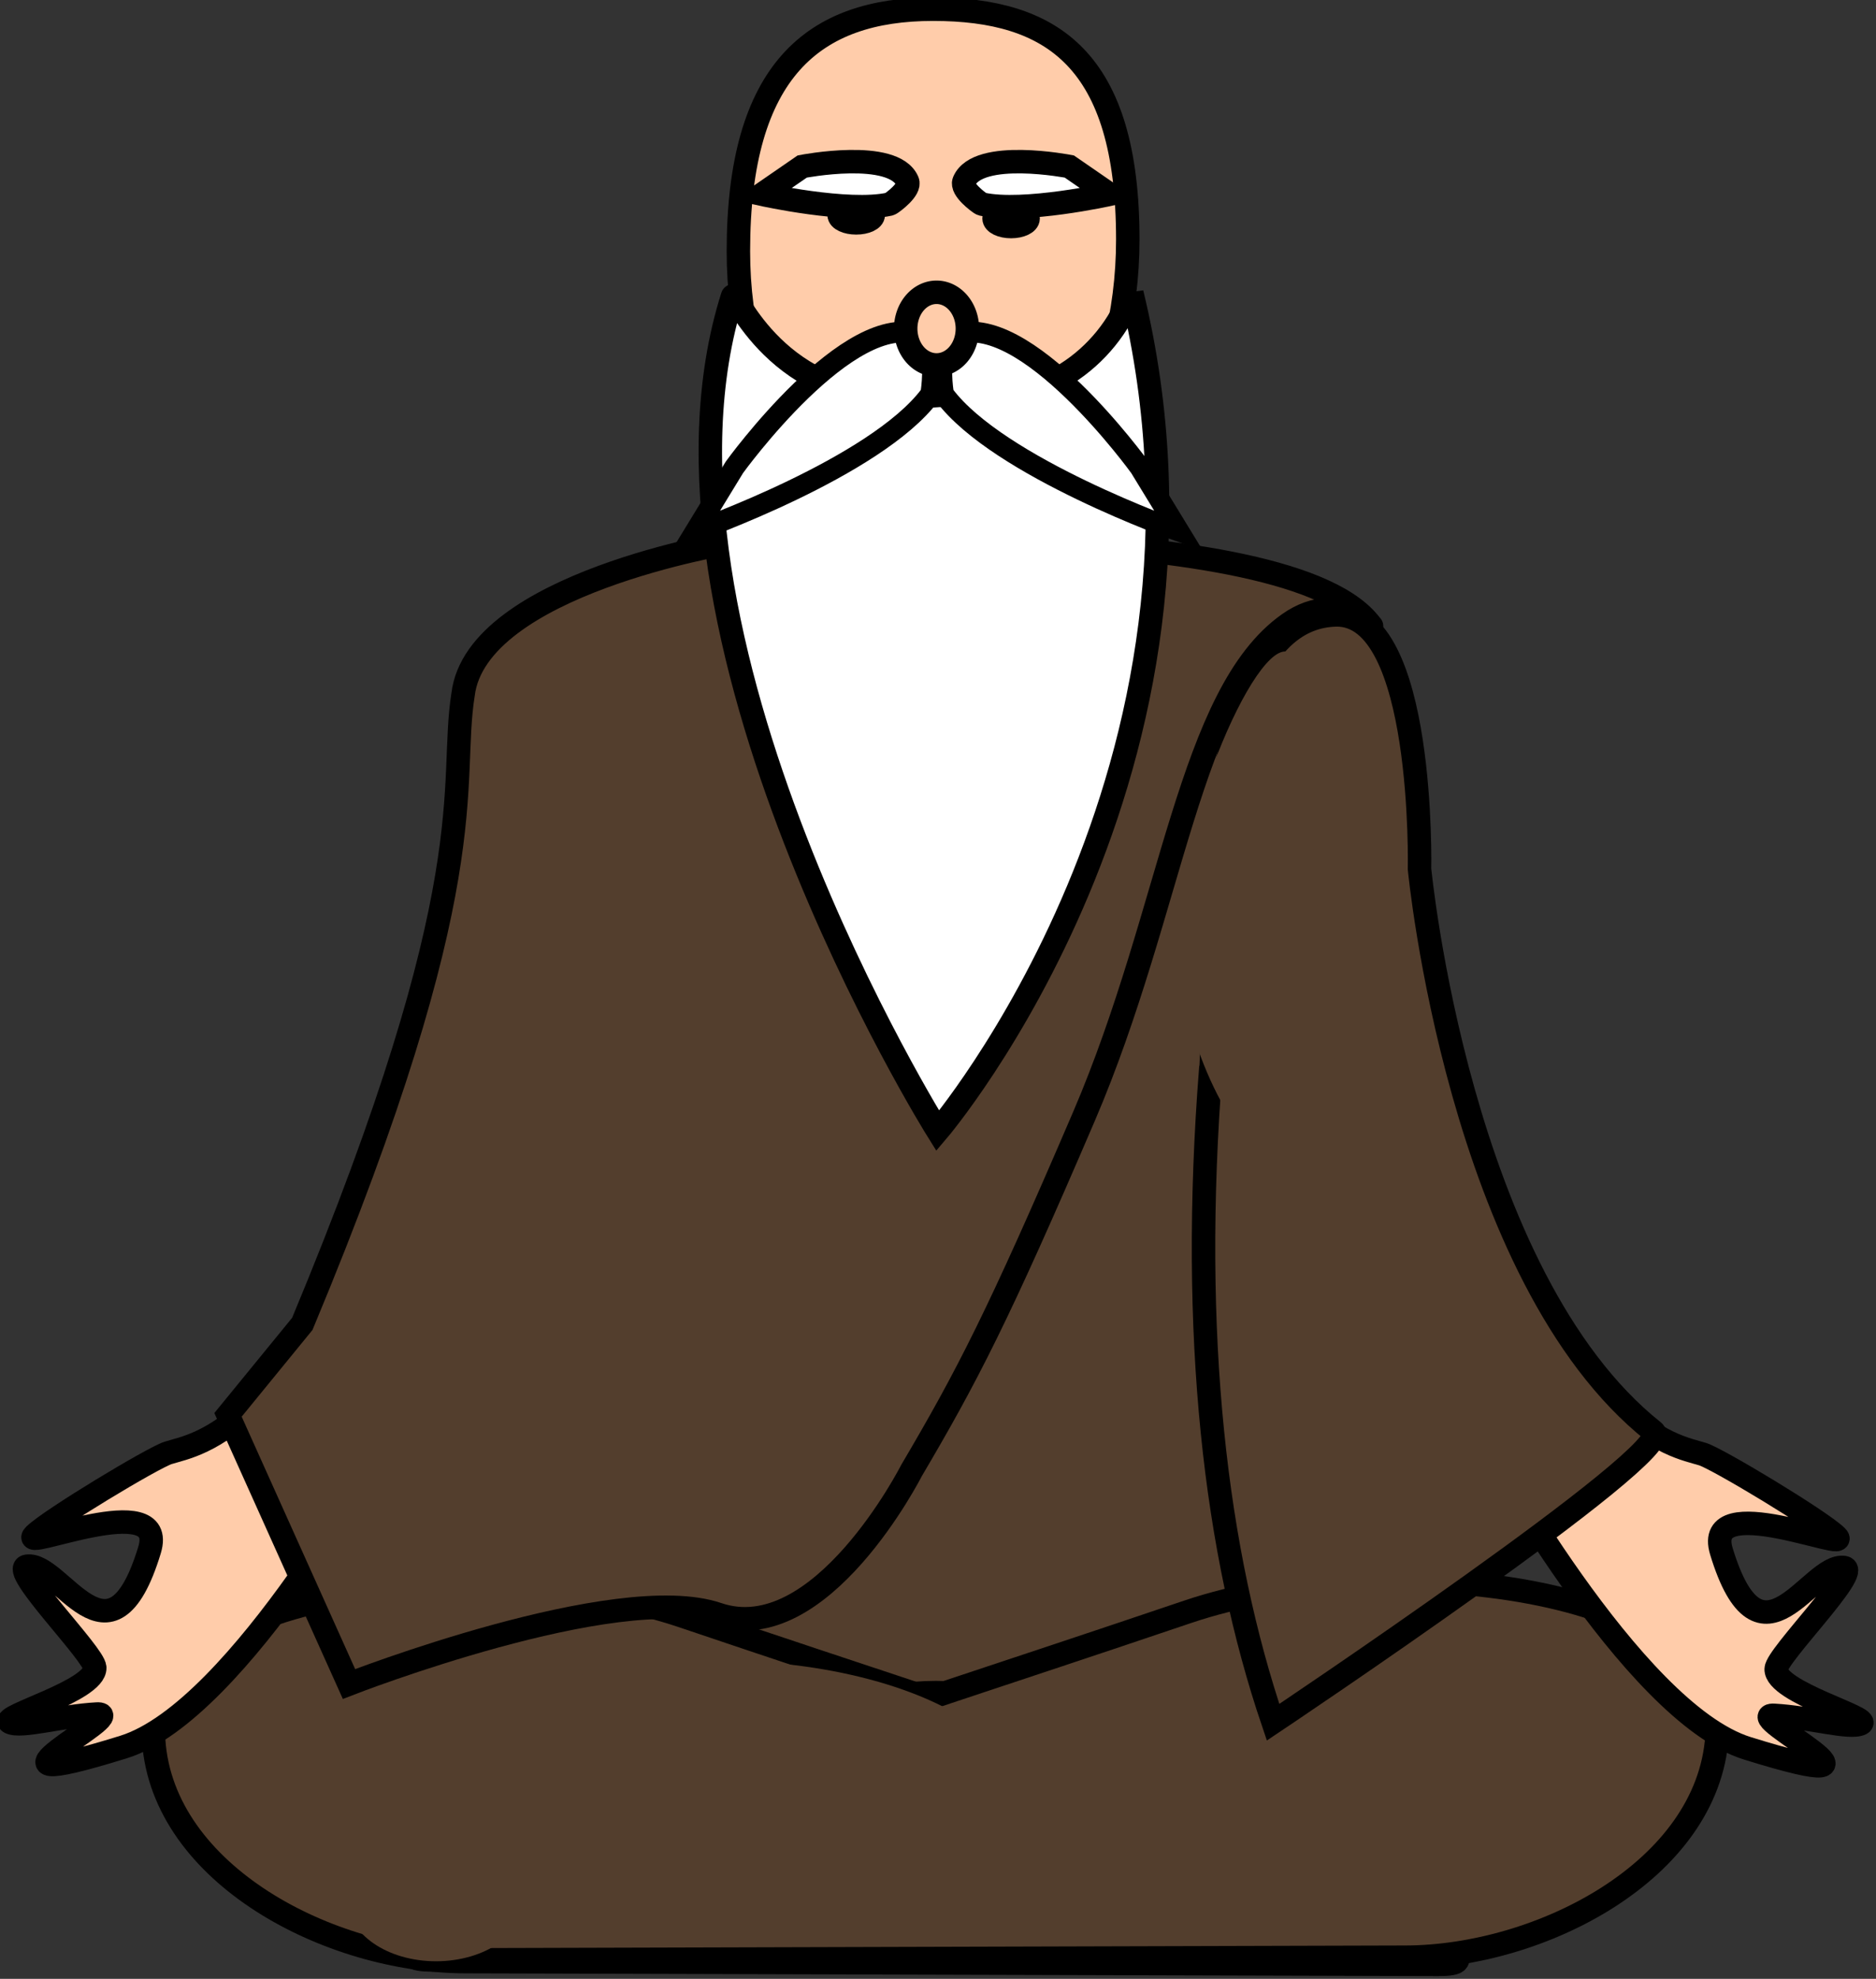 <?xml version="1.0" encoding="UTF-8" standalone="no"?>
<!-- Created with Inkscape (http://www.inkscape.org/) -->

<svg
   width="8.003mm"
   height="8.441mm"
   viewBox="0 0 8.003 8.441"
   version="1.1"
   id="svg1"
   xml:space="preserve"
   inkscape:version="1.3.2 (091e20e, 2023-11-25, custom)"
   sodipodi:docname="drawing.svg"
   inkscape:export-filename="mountain.svg"
   inkscape:export-xdpi="85.521889"
   inkscape:export-ydpi="85.521889"
   xmlns:inkscape="http://www.inkscape.org/namespaces/inkscape"
   xmlns:sodipodi="http://sodipodi.sourceforge.net/DTD/sodipodi-0.dtd"
   xmlns="http://www.w3.org/2000/svg"
   xmlns:svg="http://www.w3.org/2000/svg"><rect x="0" y="0" width="8.003" height="8.441" fill="#333333" stroke="none"/><sodipodi:namedview
     id="namedview1"
     pagecolor="#ffffff"
     bordercolor="#000000"
     borderopacity="0.25"
     inkscape:showpageshadow="2"
     inkscape:pageopacity="0.0"
     inkscape:pagecheckerboard="0"
     inkscape:deskcolor="#d1d1d1"
     inkscape:document-units="mm"
     showguides="true"
     inkscape:zoom="45.254835"
     inkscape:cx="567.28745"
     inkscape:cy="39.984678"
     inkscape:window-width="2560"
     inkscape:window-height="1369"
     inkscape:window-x="-8"
     inkscape:window-y="-8"
     inkscape:window-maximized="1"
     inkscape:current-layer="g20"
     inkscape:export-bgcolor="#ffffff1c"><sodipodi:guide
       position="33.124,229.655"
       orientation="0,-1"
       id="guide10"
       inkscape:locked="false" /><sodipodi:guide
       position="29.958,229.844"
       orientation="1,0"
       id="guide11"
       inkscape:locked="false" /><sodipodi:guide
       position="42.859,227.493"
       orientation="1,0"
       id="guide27"
       inkscape:locked="false" /><sodipodi:guide
       position="12.45,85.449"
       orientation="1,0"
       id="guide38"
       inkscape:locked="false" /><sodipodi:guide
       position="20.472,84.163"
       orientation="1,0"
       id="guide39"
       inkscape:locked="false" /><sodipodi:guide
       position="16.473,85.215"
       orientation="1,0"
       id="guide40"
       inkscape:locked="false" /><sodipodi:guide
       position="15.639,85.708"
       orientation="0,-1"
       id="guide41"
       inkscape:locked="false" /><sodipodi:guide
       position="14.681,85.502"
       orientation="0,-1"
       id="guide42"
       inkscape:locked="false" /><sodipodi:guide
       position="15.064,85.169"
       orientation="0,-1"
       id="guide43"
       inkscape:locked="false" /></sodipodi:namedview><defs
     id="defs1"><inkscape:path-effect
       effect="powerclip"
       id="path-effect64"
       is_visible="true"
       lpeversion="1"
       inverse="true"
       flatten="false"
       hide_clip="false"
       message="Use fill-rule evenodd on &lt;b&gt;fill and stroke&lt;/b&gt; dialog if no flatten result after convert clip to paths." /><inkscape:path-effect
       effect="powerclip"
       id="path-effect62"
       is_visible="true"
       lpeversion="1"
       inverse="true"
       flatten="false"
       hide_clip="false"
       message="Use fill-rule evenodd on &lt;b&gt;fill and stroke&lt;/b&gt; dialog if no flatten result after convert clip to paths." /><inkscape:path-effect
       effect="powerclip"
       id="path-effect60"
       is_visible="true"
       lpeversion="1"
       inverse="true"
       flatten="false"
       hide_clip="false"
       message="Use fill-rule evenodd on &lt;b&gt;fill and stroke&lt;/b&gt; dialog if no flatten result after convert clip to paths." /><clipPath
       clipPathUnits="userSpaceOnUse"
       id="clipath_lpe_path-effect60"><rect
         style="display:none;fill:#9f87af;fill-opacity:1;stroke-width:0.235"
         id="rect70"
         width="136.497"
         height="120.784"
         x="12.841"
         y="67.365"
         sodipodi:type="rect"
         d="M 12.841,67.365 H 149.338 V 188.149 H 12.841 Z" /><path
         id="lpe_path-effect60"
         style="display:inline;fill:#9f87af;fill-opacity:1;stroke-width:0.235"
         class="powerclip"
         d="M 19.077,99.346 H 234.923 v 84.513 H 19.077 Z M 12.841,67.365 V 188.149 H 149.338 V 67.365 Z" /></clipPath><clipPath
       clipPathUnits="userSpaceOnUse"
       id="clipath_lpe_path-effect64"><rect
         style="display:none;fill:#9f87af;fill-opacity:1;stroke-width:0.235"
         id="rect72"
         width="81.148"
         height="109.292"
         x="342.288"
         y="84.513"
         sodipodi:type="rect"
         d="m 342.288,84.513 h 81.148 V 193.805 h -81.148 z" /><path
         id="lpe_path-effect64"
         style="display:inline;fill:#9f87af;fill-opacity:1;stroke-width:0.235"
         class="powerclip"
         d="M 204.831,99.246 H 420.676 V 183.759 H 204.831 Z M 342.288,84.513 V 193.805 h 81.148 V 84.513 Z" /></clipPath></defs><g
     inkscape:label="Layer 1"
     inkscape:groupmode="layer"
     id="layer1"
     transform="translate(-133.94,-118.026)"><rect
       style="display:none;fill:#83c9f4;fill-opacity:1;stroke-width:0.265"
       id="rect77"
       width="224.693"
       height="186.34"
       x="-12.348"
       y="-4.677" /><path
       id="path9"
       d="M 163.834,185.147 C 0,0 0,0 163.834,185.147 Z"
       style="display:none;fill:#ffccaa;stroke:#000000;stroke-width:0.317;stroke-dasharray:none;stroke-opacity:1;paint-order:stroke fill markers"
       sodipodi:nodetypes="ss" /><path
       id="path1-5-6"
       style="display:none;fill:#ede8d0;fill-opacity:1;stroke:#bbcc89;stroke-width:0.061;paint-order:stroke fill markers"
       d="m 171.31,120.892 c 17.39,47.051 40.067,42.045 -25.458,39.201 -82.956,-3.601 -81.318,8.335 -65.516,-17.029 14.025,-22.513 51.878,-100.507 68.91,-72.069 9.33,15.577 11.172,20.427 22.064,49.897 z"
       sodipodi:nodetypes="sssss" /><g
       id="g21"
       style="display:inline;stroke-width:0.197;stroke-dasharray:none"
       inkscape:label="Guy"
       transform="matrix(0.508,0,0,0.508,54.669,32.26)"
       inkscape:export-filename=".\sage.svg"
       inkscape:export-xdpi="85.521889"
       inkscape:export-ydpi="85.521889"><path
         id="path10"
         style="display:inline;fill:#533e2d;fill-opacity:1;stroke:#000000;stroke-width:0.197;stroke-dasharray:none;paint-order:stroke fill markers"
         d="m 167.185,175.862 c 0,-2.562 -1.469,-2.096 -3.28,-2.096 -1.812,0 -3.28,-0.466 -3.28,2.096 0,1.281 0.68,4.758 0.68,6.273 0,1.59 1.694,0.908 2.6,0.908 0.906,0 2.705,0.647 2.705,-0.943 0,-1.763 0.575,-4.957 0.575,-6.238 z"
         sodipodi:nodetypes="sssssss"
         inkscape:label="torso" /><g
         id="g18"
         inkscape:label="legs"
         style="fill:#905127;fill-opacity:1;stroke-width:0.197;stroke-dasharray:none"><path
           id="rect5-3-14-7"
           style="fill:#533e2d;fill-opacity:1;stroke:#000000;stroke-width:0.197;stroke-dasharray:none;stroke-opacity:1;paint-order:stroke fill markers"
           inkscape:transform-center-x="-0.46367804"
           inkscape:transform-center-y="1.3599186"
           d="m 164.982,183.485 c -0.693,-0.257 -1.551,-0.525 -3.2,-1.083 -1.649,-0.558 -4.534,-0.23 -4.446,1.045 0.078,1.129 1.483,1.852 2.615,1.855 l 8.169,0.023 c 0.387,0.001 0.082,-0.141 -0.744,-0.697 -0.601,-0.404 -0.878,-0.494 -1.413,-0.747 -0.535,-0.253 -0.288,-0.139 -0.981,-0.395 z"
           sodipodi:nodetypes="zzsssszz" /><path
           id="rect5-3-14"
           style="fill:#533e2d;fill-opacity:1;stroke:#000000;stroke-width:0.197;stroke-dasharray:none;stroke-opacity:1;paint-order:stroke fill markers"
           inkscape:transform-center-x="0.46368261"
           inkscape:transform-center-y="1.3599186"
           d="m 162.818,183.448 c 0.693,-0.257 1.551,-0.525 3.2,-1.083 1.649,-0.558 4.534,-0.23 4.446,1.045 -0.078,1.129 -1.483,1.852 -2.615,1.855 l -8.169,0.023 c -0.387,10e-4 -0.082,-0.141 0.744,-0.697 0.601,-0.404 0.878,-0.494 1.413,-0.747 0.535,-0.253 0.288,-0.139 0.981,-0.395 z"
           sodipodi:nodetypes="zzsssszz" /><ellipse
           style="display:inline;fill:#533e2d;fill-opacity:1;stroke:none;stroke-width:0.197;stroke-dasharray:none;stroke-opacity:1;paint-order:stroke fill markers"
           id="path28"
           cx="162.058"
           cy="183.96"
           rx="2.578"
           ry="1.187" /><ellipse
           style="display:inline;fill:#533e2d;fill-opacity:1;stroke:none;stroke-width:0.197;stroke-dasharray:none;stroke-opacity:1;paint-order:stroke fill markers"
           id="path29"
           cx="188.825"
           cy="200.103"
           rx="0.743"
           ry="0.514"
           transform="translate(-29.118,-15.318)" /></g><g
         id="g22"
         inkscape:label="arms2"
         style="display:inline;opacity:1;stroke-width:0.197;stroke-dasharray:none"><path
           style="display:inline;opacity:1;fill:#ffccaa;stroke:#000000;stroke-width:0.197;stroke-dasharray:none;stroke-opacity:1;paint-order:stroke fill markers"
           d="m 168.508,180.93 c 0,0 1.239,2.279 2.211,2.581 1.465,0.455 -0.076,-0.293 0.224,-0.277 0.301,0.016 0.635,0.117 0.73,0.07 0.095,-0.048 -0.718,-0.265 -0.712,-0.459 0.004,-0.115 0.72,-0.829 0.57,-0.852 -0.281,-0.042 -0.7,0.949 -1.03,-0.136 -0.162,-0.532 1.125,0.028 0.965,-0.127 -0.136,-0.132 -0.995,-0.649 -1.122,-0.689 -0.253,-0.079 -1.072,-0.164 -2.023,-2.859 -0.074,-0.209 0.141,2.142 0.187,2.748 z"
           id="path22"
           sodipodi:nodetypes="cssssssssscc"
           inkscape:label="right arm" /><path
           style="display:inline;opacity:1;fill:#ffccaa;stroke:#000000;stroke-width:0.197;stroke-dasharray:none;stroke-opacity:1;paint-order:stroke fill markers"
           d="m 159.294,180.919 c 0,0 -1.239,2.279 -2.211,2.581 -1.465,0.455 0.076,-0.293 -0.224,-0.277 -0.301,0.016 -0.635,0.117 -0.73,0.07 -0.095,-0.048 0.718,-0.265 0.712,-0.459 -0.004,-0.115 -0.72,-0.829 -0.57,-0.852 0.281,-0.042 0.7,0.949 1.03,-0.136 0.162,-0.532 -1.125,0.028 -0.965,-0.127 0.136,-0.132 0.995,-0.649 1.122,-0.689 0.253,-0.079 1.072,-0.164 2.023,-2.859 0.074,-0.209 -0.141,2.142 -0.187,2.748 z"
           id="path22-1"
           sodipodi:nodetypes="cssssssssscc"
           inkscape:label="left arm" /><path
           style="display:inline;opacity:1;fill:#533e2d;fill-opacity:1;stroke:#000000;stroke-width:0.197;stroke-dasharray:none;stroke-opacity:1;paint-order:stroke fill markers"
           d="m 157.96,180.711 1.016,2.26 c 0,0 2.245,-0.875 3.096,-0.586 0.865,0.294 1.628,-1.207 1.628,-1.207 0.462,-0.784 0.724,-1.285 1.448,-2.973 0.748,-1.743 0.881,-3.543 1.719,-4.136 0.458,-0.324 0.791,0.134 0.672,-0.011 -0.765,-0.931 -5.356,-0.672 -5.356,-0.672 0,0 -2.137,0.347 -2.249,1.276 -0.123,0.772 0.208,1.548 -1.35,5.285 z"
           id="path23"
           sodipodi:nodetypes="scscsssccss"
           inkscape:label="left sleeve" /><path
           style="display:inline;opacity:1;fill:#533e2d;fill-opacity:1;stroke:#000000;stroke-width:0.197;stroke-dasharray:none;stroke-opacity:1;paint-order:stroke fill markers"
           d="m 167.264,173.994 c -1.317,0.032 -0.999,3.626 -1.051,3.809 -0.176,2.243 0.038,4.059 0.523,5.489 0,0 3.403,-2.276 3.195,-2.441 -1.636,-1.299 -1.965,-4.723 -1.965,-4.723 0,0 0.046,-2.152 -0.703,-2.134 z"
           id="path24"
           sodipodi:nodetypes="accsca"
           inkscape:label="right sleeve" /><path
           id="path27"
           style="display:inline;fill:#533e2d;fill-opacity:1;stroke-width:0.197;stroke-dasharray:none;paint-order:stroke fill markers"
           d="m 167.165,176.828 c 0.182,0.895 0.058,1.677 -0.278,1.745 -0.335,0.068 -0.755,-0.602 -0.937,-1.498 -0.182,-0.895 0.533,-2.704 0.868,-2.772 0.335,-0.068 0.164,1.629 0.346,2.525 z"
           sodipodi:nodetypes="ssssss" /></g><path
         id="path13"
         style="display:inline;fill:#ffccaa;stroke:#000000;stroke-width:0.197;stroke-dasharray:none;paint-order:stroke fill markers"
         d="m 165.516,170.842 c 0,1.259 -0.634,2.378 -1.635,2.378 -1.001,0 -1.635,-1.021 -1.635,-2.28 0,-1.52 0.634,-2.032 1.635,-2.032 1.001,-1e-5 1.635,0.422 1.635,1.934 z"
         sodipodi:nodetypes="sssss"
         inkscape:label="Head"
         transform="translate(1.6844984e-6)" /><g
         id="g20"
         style="display:inline;stroke-width:0.197;stroke-dasharray:none"><path
           style="fill:#ffffff;stroke:#000000;stroke-width:0.197;stroke-dasharray:none;stroke-opacity:1;paint-order:stroke fill markers"
           d="m 165.55,171.292 c 0.968,3.989 -1.63,7.034 -1.63,7.034 0,0 -2.619,-4.186 -1.723,-7.008 0.018,-0.057 0.371,0.906 1.504,0.848 l 0.378,-0.025 c 0.692,0.132 1.27,-0.305 1.471,-0.848 z"
           id="path16"
           sodipodi:nodetypes="ccsccc"
           inkscape:label="beard" /><path
           id="rect17"
           d="m 162.213,172.754 c 0,0 0.971,-1.344 1.565,-1.107 0.141,0.057 0.089,0.448 0.089,0.448 0,0 -0.003,0.039 -0.013,0.054 -0.455,0.607 -1.969,1.142 -1.969,1.142 z"
           style="display:inline;fill:#ffffff;stroke:#000000;stroke-width:0.174;stroke-dasharray:none;stroke-opacity:1;paint-order:stroke fill markers"
           sodipodi:nodetypes="cacacc"
           inkscape:label="moustache2" /><path
           id="path42"
           d="m 165.617,172.754 c 0,0 -0.971,-1.344 -1.565,-1.107 -0.141,0.057 -0.089,0.448 -0.089,0.448 0,0 0.003,0.039 0.013,0.054 0.455,0.607 1.969,1.142 1.969,1.142 z"
           style="display:inline;fill:#ffffff;stroke:#000000;stroke-width:0.174;stroke-dasharray:none;stroke-opacity:1;paint-order:stroke fill markers"
           sodipodi:nodetypes="cacacc"
           inkscape:label="moustache2" /><path
           id="rect17-7"
           d="m 165.28,172.301 c 0,0 -0.828,-0.865 -1.255,-0.662 -0.137,0.065 -0.089,0.447 -0.089,0.447 0,0 0.003,0.039 0.013,0.053 0.454,0.605 1.963,1.138 1.963,1.138 z"
           style="display:none;fill:#ffffff;stroke:#000000;stroke-width:0.168;stroke-dasharray:none;stroke-opacity:1;paint-order:stroke fill markers"
           sodipodi:nodetypes="cacacc"
           inkscape:label="moustache1" /><path
           id="path33"
           style="display:inline;fill:#ffccaa;stroke:#000000;stroke-width:0.197;stroke-linecap:round;paint-order:stroke fill markers"
           inkscape:label="nose"
           transform="translate(1.6844984e-6)"
           d="m 164.169,171.59 a 0.259,0.305 0 0 1 -0.259,0.305 0.259,0.305 0 0 1 -0.259,-0.305 0.259,0.305 0 0 1 0.259,-0.305 0.259,0.305 0 0 1 0.259,0.305 z" /><ellipse
           style="display:inline;fill:#ffccaa;fill-opacity:1;stroke:#000000;stroke-width:0.1;stroke-dasharray:none;stroke-opacity:1"
           id="path37"
           cx="150.087"
           cy="115.805"
           rx="0.073"
           ry="0.034"
           transform="matrix(1.968,0,0,1.968,-132.136,-57.269)"
           inkscape:label="eye" /><ellipse
           style="display:inline;fill:#ffccaa;fill-opacity:1;stroke:#000000;stroke-width:0.197;stroke-dasharray:none;stroke-opacity:1"
           id="ellipse40"
           cx="164.536"
           cy="170.665"
           rx="0.143"
           ry="0.068"
           inkscape:label="eye" /><path
           id="path38"
           d="m 162.782,170.229 c 0,0 0.767,-0.15 0.884,0.124 0.029,0.068 -0.129,0.179 -0.129,0.179 0,0 -0.015,0.011 -0.023,0.013 -0.349,0.077 -1.07,-0.083 -1.07,-0.083 z"
           style="display:inline;fill:#ffffff;stroke:#000000;stroke-width:0.197;stroke-dasharray:none;stroke-opacity:1;paint-order:stroke fill markers"
           sodipodi:nodetypes="cacacc"
           inkscape:label="eyebrow"
           transform="translate(1.6844984e-6)" /><path
           id="path41"
           d="m 165.025,170.229 c 0,0 -0.767,-0.15 -0.884,0.124 -0.029,0.068 0.129,0.179 0.129,0.179 0,0 0.015,0.011 0.023,0.013 0.349,0.077 1.07,-0.083 1.07,-0.083 z"
           style="display:inline;fill:#ffffff;stroke:#000000;stroke-width:0.197;stroke-dasharray:none;stroke-opacity:1;paint-order:stroke fill markers"
           sodipodi:nodetypes="cacacc"
           inkscape:label="eyebrow" /></g></g><g
       id="g59"
       transform="matrix(1.128,0,0,1.128,-176.147,-11.703)"
       style="display:inline"
       clip-path="none"
       inkscape:export-filename="g59.svg"
       inkscape:export-xdpi="85.521889"
       inkscape:export-ydpi="85.521889"><path
         style="display:inline;fill:#9f87af;fill-opacity:1;stroke-width:0.265"
         d="m 34.131,168.804 v -52.652 c 0,0 11.906,-1.323 16.14,16.14 4.233,17.462 11.642,-18.785 31.75,-9.79 20.108,8.996 42.598,46.567 58.473,22.225 15.875,-24.342 10.583,-60.325 23.283,-26.723 12.7,33.602 2.646,-13.229 17.198,16.933 14.552,30.163 19.116,29.766 19.116,29.766 0,0 8.179,3.207 18.313,-29.939 2.558,-8.367 3.848,3.769 3.848,3.769 l 7.671,40.326 H 24.077 Z"
         id="path57"
         sodipodi:nodetypes="ccssssscscccc"
         inkscape:original-d="m 34.13125,168.80416 v -52.65208 c 0,0 11.906249,-1.32291 16.139583,16.13958 4.233333,17.4625 11.641666,-18.78541 31.749999,-9.78958 20.108338,8.99584 42.597918,46.56667 58.472918,22.225 15.875,-24.34166 10.58333,-60.324998 23.28333,-26.72291 12.7,33.60208 2.64583,-13.22917 17.19792,16.93333 14.55208,30.1625 19.11615,29.76562 19.11615,29.76562 0,0 8.17893,3.20718 18.31299,-29.93942 2.55815,-8.36722 3.84813,3.76884 3.84813,3.76884 l 7.67064,40.32579 H 24.077083 Z"
         clip-path="url(#clipath_lpe_path-effect60)"
         inkscape:path-effect="#path-effect60" /><path
         style="display:inline;fill:#9f87af;fill-opacity:1;stroke-width:0.265"
         d="m 219.885,168.704 -0.479,-36.326 c 0,0 0.922,-1.822 2.513,-0.721 1.591,1.1 5.571,14.45 6.462,16.084 7.886,14.474 19.285,-34.335 39.393,-25.339 20.108,8.996 42.598,46.567 58.473,22.225 15.875,-24.342 10.583,-60.325 23.283,-26.723 12.7,33.602 2.646,-13.229 17.198,16.933 14.552,30.163 24.077,27.781 24.077,27.781 0,0 3.218,5.192 13.352,-27.955 2.558,-8.367 3.848,3.769 3.848,3.769 l 7.671,40.326 H 209.831 Z"
         id="path58"
         sodipodi:nodetypes="ccsssssscscccc"
         inkscape:original-d="m 219.8848,168.70437 -0.47906,-36.32625 c 0,0 0.9221,-1.82185 2.51334,-0.72147 1.59125,1.10039 5.57143,14.44957 6.46206,16.08434 7.88571,14.47427 19.28491,-34.33453 39.39324,-25.3387 20.10834,8.99584 42.59792,46.56667 58.47292,22.225 15.875,-24.34166 10.58333,-60.324995 23.28333,-26.72291 12.7,33.60208 2.64583,-13.22917 17.19792,16.93333 14.55208,30.1625 24.07708,27.78125 24.07708,27.78125 0,0 3.218,5.19155 13.35206,-27.95505 2.55815,-8.36722 3.84813,3.76884 3.84813,3.76884 l 7.67064,40.32579 H 209.83063 Z"
         clip-path="url(#clipath_lpe_path-effect64)"
         inkscape:path-effect="#path-effect62;#path-effect64" /></g><rect
       style="display:none;fill:#ede8d0;fill-opacity:1;stroke-width:0.264"
       id="rect79"
       width="209.992"
       height="83.57"
       x="0.005"
       y="105.892" /></g></svg>
